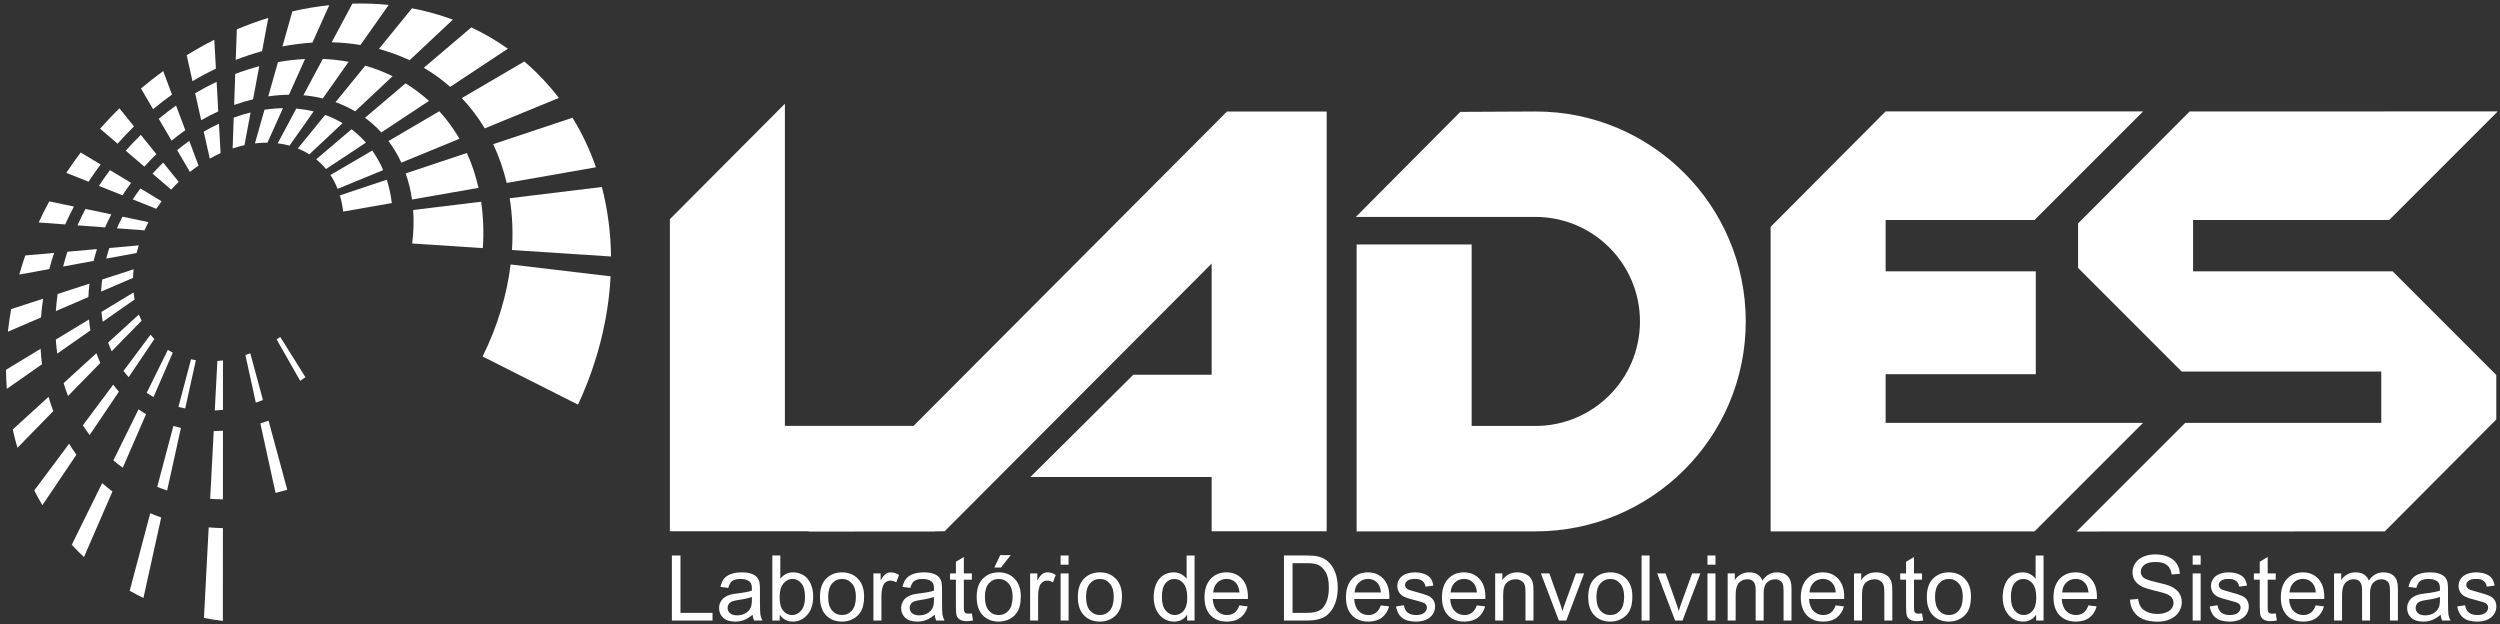 <?xml version="1.0" encoding="UTF-8" standalone="no"?>
<svg
   xmlns:dc="http://purl.org/dc/elements/1.1/"
   xmlns:cc="http://creativecommons.org/ns#"
   xmlns:rdf="http://www.w3.org/1999/02/22-rdf-syntax-ns#"
   xmlns:svg="http://www.w3.org/2000/svg"
   xmlns="http://www.w3.org/2000/svg"
   xmlns:sodipodi="http://sodipodi.sourceforge.net/DTD/sodipodi-0.dtd"
   xmlns:inkscape="http://www.inkscape.org/namespaces/inkscape"
   version="1.1"
   width="765"
   height="191"
   id="svg920"
   inkscape:version="0.91 r13725"
   viewBox="0 0 765 191"
   sodipodi:docname="Logo Lades3.svg">
  <rect x="0" y="0" width="765" height="191" fill="#333333" stroke="none"/>
  <defs
     id="defs1068" />
  <sodipodi:namedview
     pagecolor="#ffffff"
     bordercolor="#666666"
     borderopacity="1"
     objecttolerance="10"
     gridtolerance="10"
     guidetolerance="10"
     inkscape:pageopacity="0"
     inkscape:pageshadow="2"
     inkscape:window-width="1366"
     inkscape:window-height="709"
     id="namedview1066"
     showgrid="false"
     inkscape:zoom="0.46194732"
     inkscape:cx="703.4902"
     inkscape:cy="-161.55694"
     inkscape:window-x="0"
     inkscape:window-y="0"
     inkscape:window-maximized="1"
     inkscape:current-layer="svg920"
     showguides="true"
     inkscape:guide-bbox="true" />
  <g
     id="g4956"
     style="fill:#ffffff">
    <g
       transform="translate(-2.988,-124.647)"
       id="g4501"
       style="fill:#ffffff">
      <path
         d="m 243.165,254.962 45.947,0 0,32.26 -45.947,0 -35.193,0 0,-95.506 35.193,-35.325 0,98.57 z"
         style="fill:#ffffff;fill-rule:evenodd"
         id="path922"
         inkscape:connector-curvature="0" />
      <path
         d="m 250.353,287.255 128.097,-128.489 30.501,0 0,128.457 -35.193,0 0,-16.62 -55.461,0 31.477,-31.283 23.984,0 0,-34.02 -81.727,81.923 -41.677,0.032 z"
         style="fill:#ffffff;fill-rule:evenodd"
         id="path924"
         inkscape:connector-curvature="0" />
      <path
         d="m 449.847,158.881 23.097,-0.116 c 35.482,0 64.243,28.762 64.243,64.243 0,35.482 -28.762,64.243 -64.352,64.241 l -54.718,0 0,-87.802 35.193,0 0,55.542 19.472,0 c 17.717,0 32.036,-14.32 32.036,-31.985 0,-17.663 -14.32,-31.983 -32.036,-31.983 l -54.907,0 31.972,-32.145 z"
         style="fill:#ffffff;fill-rule:evenodd"
         id="path926"
         inkscape:connector-curvature="0" />
      <path
         d="m 579.992,158.733 78.794,0 -33.239,33.24 -45.555,0 0,15.705 45.947,0 0,31.48 -45.947,0 0,14.89 78.762,0 -33.207,33.207 -80.748,0 0,-93.197 35.193,-35.325 z"
         style="fill:#ffffff;fill-rule:evenodd"
         id="path928"
         inkscape:connector-curvature="0" />
      <path
         d="m 671.658,254.048 -33.239,33.24 94.31,-0.032 34.121,-34.251 0,-13.618 -31.704,-31.708 -61.075,0 0,-15.705 59.997,0 33.239,-33.24 -94.305,0.032 -34.124,34.251 0,13.618 31.713,31.708 61.066,0 0,15.705 -59.999,0 z"
         style="fill:#ffffff;fill-rule:evenodd"
         id="path930"
         inkscape:connector-curvature="0" />
    </g>
    <g
       transform="matrix(0.889,0,0,0.889,-394.839,-338.024)"
       id="g932"
       style="fill:#ffffff">
      <path
         inkscape:connector-curvature="0"
         id="path934"
         style="fill:#ffffff;fill-rule:evenodd"
         d="m 643.098,519.514 c 6.707,-14.429 10.452,-29.49 11.214,-44.169 l -34.417,-4.08 c -1.288,10.555 -4.513,21.311 -9.645,31.669 l 32.848,16.58 z" />
      <path
         inkscape:connector-curvature="0"
         id="path936"
         style="fill:#ffffff;fill-rule:evenodd"
         d="m 654.452,468.517 c -0.095,-8.209 -1.139,-16.245 -3.142,-23.925 l -31.73,3.869 c 0.918,5.763 1.178,11.745 0.784,17.828 l 34.088,2.228 z" />
      <path
         inkscape:connector-curvature="0"
         id="path938"
         style="fill:#ffffff;fill-rule:evenodd"
         d="m 649.261,437.812 c -2.068,-5.984 -4.755,-11.702 -8.06,-17.061 L 613.9,429.863 c 1.998,4.225 3.547,8.69 4.642,13.331 l 30.719,-5.383 z" />
      <path
         inkscape:connector-curvature="0"
         id="path940"
         style="fill:#ffffff;fill-rule:evenodd"
         d="m 636.506,413.934 c -3.264,-4.265 -6.967,-8.246 -11.125,-11.875 -0.258,-0.225 -0.522,-0.441 -0.782,-0.662 l -21.502,12.592 c 3.029,3.203 5.659,6.697 7.896,10.427 l 25.513,-10.482 z" />
      <path
         inkscape:connector-curvature="0"
         id="path942"
         style="fill:#ffffff;fill-rule:evenodd"
         d="m 514.342,592.929 c 2.15,0.419 4.32,0.761 6.508,1.026 l 0.014,-31.945 c -1.643,-0.028 -3.276,-0.114 -4.896,-0.25 l -1.626,31.169 z" />
      <path
         inkscape:connector-curvature="0"
         id="path944"
         style="fill:#ffffff;fill-rule:evenodd"
         d="m 488.783,583.575 c 1.553,0.877 3.128,1.707 4.729,2.479 l 6.111,-27.713 c -1.273,-0.441 -2.53,-0.923 -3.771,-1.444 l -7.069,26.679 z" />
      <path
         inkscape:connector-curvature="0"
         id="path946"
         style="fill:#ffffff;fill-rule:evenodd"
         d="m 468.845,567.738 c 1.338,1.457 2.734,2.872 4.191,4.242 l 9.808,-22.572 c -1.109,-0.839 -2.197,-1.717 -3.257,-2.642 -0.095,-0.083 -0.185,-0.169 -0.279,-0.252 l -10.463,21.223 z" />
      <path
         inkscape:connector-curvature="0"
         id="path948"
         style="fill:#ffffff;fill-rule:evenodd"
         d="m 455.94,549.032 c 0.871,1.728 1.802,3.424 2.79,5.088 l 11.713,-17.38 c -0.886,-1.224 -1.725,-2.48 -2.516,-3.764 l -11.987,16.056 z" />
      <path
         inkscape:connector-curvature="0"
         id="path950"
         style="fill:#ffffff;fill-rule:evenodd"
         d="m 448.526,528.051 c 0.47,2.127 1.012,4.229 1.625,6.303 l 12.317,-12.612 c -0.599,-1.613 -1.138,-3.254 -1.616,-4.921 l -12.325,11.23 z" />
      <path
         inkscape:connector-curvature="0"
         id="path952"
         style="fill:#ffffff;fill-rule:evenodd"
         d="m 446.207,507.504 c 0.024,2.206 0.114,4.4 0.276,6.577 l 12.106,-8.467 c -0.215,-1.76 -0.374,-3.538 -0.47,-5.332 l -11.912,7.221 z" />
      <path
         inkscape:connector-curvature="0"
         id="path954"
         style="fill:#ffffff;fill-rule:evenodd"
         d="m 447.979,486.62 c -0.467,2.599 -0.841,5.196 -1.124,7.785 l 11.399,-4.904 c 0.163,-2.143 0.405,-4.297 0.73,-6.458 l -11.004,3.577 z" />
      <path
         inkscape:connector-curvature="0"
         id="path956"
         style="fill:#ffffff;fill-rule:evenodd"
         d="m 452.848,468.161 c -0.764,2.187 -1.459,4.382 -2.092,6.581 l 10.349,-1.901 c 0.494,-1.856 1.049,-3.71 1.661,-5.561 l -9.918,0.881 z" />
      <path
         inkscape:connector-curvature="0"
         id="path958"
         style="fill:#ffffff;fill-rule:evenodd"
         d="m 461.087,449.552 c -1.296,2.396 -2.507,4.814 -3.634,7.251 l 9.123,0.679 c 0.928,-2.067 1.929,-4.12 3.007,-6.157 l -8.496,-1.773 z" />
      <path
         inkscape:connector-curvature="0"
         id="path960"
         style="fill:#ffffff;fill-rule:evenodd"
         d="m 471.91,432.712 c -1.736,2.304 -3.384,4.644 -4.945,7.014 l 7.649,3.059 c 1.308,-2.006 2.695,-3.986 4.157,-5.937 l -6.861,-4.136 z" />
      <path
         inkscape:connector-curvature="0"
         id="path962"
         style="fill:#ffffff;fill-rule:evenodd"
         d="m 485.232,417.501 c -2.276,2.243 -4.495,4.585 -6.649,7.027 l 6.021,5.161 c 1.832,-2.071 3.719,-4.058 5.656,-5.953 l -5.027,-6.235 z" />
      <path
         inkscape:connector-curvature="0"
         id="path964"
         style="fill:#ffffff;fill-rule:evenodd"
         d="m 500.31,404.69 c -2.596,1.891 -5.147,3.89 -7.642,6.004 l 4.166,7.104 c 2.125,-1.769 4.294,-3.441 6.502,-5.013 l -3.026,-8.095 z" />
      <path
         inkscape:connector-curvature="0"
         id="path966"
         style="fill:#ffffff;fill-rule:evenodd"
         d="m 517.904,393.911 c -3.213,1.623 -6.386,3.401 -9.505,5.332 l 1.993,8.929 c 2.65,-1.585 5.341,-3.032 8.061,-4.341 l -0.548,-9.92 z" />
      <path
         inkscape:connector-curvature="0"
         id="path968"
         style="fill:#ffffff;fill-rule:evenodd"
         d="m 536.486,386.383 c -3.638,1.128 -7.255,2.445 -10.836,3.951 l -0.369,10.519 c 3.003,-1.173 6.029,-2.18 9.062,-3.018 l 2.143,-11.452 z" />
      <path
         inkscape:connector-curvature="0"
         id="path970"
         style="fill:#ffffff;fill-rule:evenodd"
         d="m 557.468,382.015 c -4.226,0.451 -8.467,1.162 -12.697,2.131 l -3.418,12.058 c 3.455,-0.656 6.903,-1.092 10.322,-1.301 l 5.793,-12.887 z" />
      <path
         inkscape:connector-curvature="0"
         id="path972"
         style="fill:#ffffff;fill-rule:evenodd"
         d="m 577.93,381.921 c -4.12,-0.414 -8.296,-0.561 -12.503,-0.441 l -7.112,13.302 c 3.347,0.086 6.651,0.399 9.89,0.939 l 9.725,-13.799 z" />
      <path
         inkscape:connector-curvature="0"
         id="path974"
         style="fill:#ffffff;fill-rule:evenodd"
         d="m 600.009,386.993 c -4.553,-1.694 -9.252,-2.994 -14.057,-3.91 l -11.406,14.003 c 3.645,0.978 7.183,2.269 10.579,3.875 l 14.884,-13.969 z" />
      <path
         inkscape:connector-curvature="0"
         id="path976"
         style="fill:#ffffff;fill-rule:evenodd"
         d="m 618.944,396.995 c -4.002,-2.838 -8.209,-5.282 -12.584,-7.335 l -16.339,13.897 c 3.137,1.852 6.127,4 8.938,6.454 0.045,0.04 0.088,0.081 0.133,0.12 l 19.852,-13.135 z" />
      <path
         inkscape:connector-curvature="0"
         id="path978"
         style="fill:#ffffff;fill-rule:evenodd"
         d="m 610.323,465.633 c 0.383,-5.446 0.191,-10.804 -0.584,-15.972 l -23.386,2.852 c 0.275,3.749 0.165,7.614 -0.333,11.532 l 24.303,1.588 z" />
      <path
         inkscape:connector-curvature="0"
         id="path980"
         style="fill:#ffffff;fill-rule:evenodd"
         d="m 608.846,444.893 c -0.941,-4.172 -2.277,-8.193 -4.018,-12.002 l -21.051,7.027 c 1.01,2.87 1.739,5.877 2.187,8.985 l 22.883,-4.009 z" />
      <path
         inkscape:connector-curvature="0"
         id="path982"
         style="fill:#ffffff;fill-rule:evenodd"
         d="m 602.292,427.99 c -1.96,-3.379 -4.272,-6.55 -6.938,-9.467 l -17.499,10.248 c 1.739,2.312 3.213,4.804 4.425,7.441 l 20.013,-8.222 z" />
      <path
         inkscape:connector-curvature="0"
         id="path984"
         style="fill:#ffffff;fill-rule:evenodd"
         d="m 538.982,549.889 c 1.344,-0.331 2.687,-0.699 4.028,-1.102 L 536.57,525.011 c -0.938,0.339 -1.878,0.654 -2.819,0.946 l 5.231,23.932 z" />
      <path
         inkscape:connector-curvature="0"
         id="path986"
         style="fill:#ffffff;fill-rule:evenodd"
         d="m 516.481,551.934 c 1.452,0.103 2.917,0.153 4.388,0.161 l 0.011,-23.622 c -1.066,0.084 -2.128,0.136 -3.183,0.156 l -1.216,23.305 z" />
      <path
         inkscape:connector-curvature="0"
         id="path988"
         style="fill:#ffffff;fill-rule:evenodd"
         d="m 498.259,547.809 c 1.123,0.451 2.259,0.868 3.41,1.247 l 4.747,-21.53 c -0.878,-0.197 -1.747,-0.421 -2.606,-0.671 l -5.552,20.954 z" />
      <path
         inkscape:connector-curvature="0"
         id="path990"
         style="fill:#ffffff;fill-rule:evenodd"
         d="m 483.168,538.684 c 1.05,0.896 2.126,1.748 3.227,2.553 l 8.014,-18.442 c -0.879,-0.522 -1.741,-1.08 -2.583,-1.673 l -8.658,17.562 z" />
      <path
         inkscape:connector-curvature="0"
         id="path992"
         style="fill:#ffffff;fill-rule:evenodd"
         d="m 472.67,526.622 c 0.733,1.147 1.51,2.266 2.328,3.358 l 10.063,-14.932 c -0.686,-0.778 -1.334,-1.583 -1.952,-2.409 l -10.439,13.983 z" />
      <path
         inkscape:connector-curvature="0"
         id="path994"
         style="fill:#ffffff;fill-rule:evenodd"
         d="m 466.034,512.098 c 0.454,1.501 0.96,2.98 1.524,4.431 l 11.117,-11.384 c -0.496,-1.087 -0.947,-2.198 -1.354,-3.331 l -11.287,10.285 z" />
      <path
         inkscape:connector-curvature="0"
         id="path996"
         style="fill:#ffffff;fill-rule:evenodd"
         d="m 463.356,497.107 c 0.106,1.627 0.266,3.24 0.481,4.836 l 11.424,-7.99 c -0.213,-1.236 -0.381,-2.49 -0.504,-3.757 l -11.401,6.912 z" />
      <path
         inkscape:connector-curvature="0"
         id="path998"
         style="fill:#ffffff;fill-rule:evenodd"
         d="m 463.973,481.421 c -0.276,1.969 -0.481,3.931 -0.609,5.882 l 11.193,-4.816 c 0.065,-1.532 0.19,-3.076 0.377,-4.629 l -10.961,3.563 z" />
      <path
         inkscape:connector-curvature="0"
         id="path1000"
         style="fill:#ffffff;fill-rule:evenodd"
         d="m 467.338,466.874 c -0.548,1.695 -1.041,3.394 -1.48,5.093 l 10.514,-1.932 c 0.335,-1.355 0.714,-2.71 1.138,-4.065 l -10.172,0.903 z" />
      <path
         inkscape:connector-curvature="0"
         id="path1002"
         style="fill:#ffffff;fill-rule:evenodd"
         d="m 473.543,452.152 c -0.979,1.867 -1.89,3.75 -2.731,5.645 l 9.501,0.707 c 0.661,-1.506 1.375,-3.004 2.148,-4.491 l -8.918,-1.861 z" />
      <path
         inkscape:connector-curvature="0"
         id="path1004"
         style="fill:#ffffff;fill-rule:evenodd"
         d="m 481.981,438.784 c -1.334,1.785 -2.6,3.596 -3.792,5.431 l 8.101,3.239 c 0.938,-1.444 1.93,-2.871 2.979,-4.277 l -7.288,-4.394 z" />
      <path
         inkscape:connector-curvature="0"
         id="path1006"
         style="fill:#ffffff;fill-rule:evenodd"
         d="m 492.612,426.654 c -1.778,1.734 -3.509,3.554 -5.19,5.451 l 6.405,5.49 c 1.339,-1.502 2.716,-2.942 4.129,-4.313 l -5.344,-6.628 z" />
      <path
         inkscape:connector-curvature="0"
         id="path1008"
         style="fill:#ffffff;fill-rule:evenodd"
         d="m 504.746,416.558 c -2.026,1.428 -4.018,2.946 -5.968,4.556 l 4.407,7.515 c 1.551,-1.262 3.132,-2.453 4.739,-3.57 l -3.179,-8.502 z" />
      <path
         inkscape:connector-curvature="0"
         id="path1010"
         style="fill:#ffffff;fill-rule:evenodd"
         d="m 518.703,408.398 c -2.492,1.177 -4.958,2.486 -7.388,3.917 l 2.072,9.284 c 1.937,-1.112 3.899,-2.122 5.878,-3.028 l -0.562,-10.174 z" />
      <path
         inkscape:connector-curvature="0"
         id="path1012"
         style="fill:#ffffff;fill-rule:evenodd"
         d="m 533.372,403.022 c -2.763,0.731 -5.52,1.617 -8.26,2.655 l -0.374,10.672 c 2.162,-0.77 4.333,-1.417 6.502,-1.936 l 2.132,-11.391 z" />
      <path
         inkscape:connector-curvature="0"
         id="path1014"
         style="fill:#ffffff;fill-rule:evenodd"
         d="m 549.138,400.545 c -3.083,0.148 -6.194,0.496 -9.314,1.048 l -3.348,11.809 c 2.4,-0.35 4.784,-0.538 7.137,-0.567 l 5.524,-12.29 z" />
      <path
         inkscape:connector-curvature="0"
         id="path1016"
         style="fill:#ffffff;fill-rule:evenodd"
         d="m 564.133,401.497 c -2.908,-0.531 -5.877,-0.855 -8.886,-0.978 l -6.682,12.497 c 2.276,0.199 4.51,0.56 6.686,1.083 l 8.882,-12.602 z" />
      <path
         inkscape:connector-curvature="0"
         id="path1018"
         style="fill:#ffffff;fill-rule:evenodd"
         d="m 579.27,406.457 c -3.018,-1.486 -6.164,-2.69 -9.409,-3.619 L 559.629,415.4 c 2.346,0.839 4.606,1.887 6.759,3.148 l 12.882,-12.09 z" />
      <path
         inkscape:connector-curvature="0"
         id="path1020"
         style="fill:#ffffff;fill-rule:evenodd"
         d="m 591.783,414.966 c -0.261,-0.237 -0.52,-0.476 -0.787,-0.709 -2.298,-2.006 -4.732,-3.783 -7.274,-5.344 l -13.949,11.864 c 0.873,0.642 1.727,1.319 2.554,2.041 1.086,0.948 2.105,1.949 3.065,2.994 l 16.391,-10.845 z" />
      <path
         inkscape:connector-curvature="0"
         id="path1022"
         style="fill:#ffffff;fill-rule:evenodd"
         d="m 578.999,450.123 c -0.332,-2.775 -0.909,-5.464 -1.737,-8.03 l -16.132,5.385 c 0.539,1.788 0.912,3.655 1.122,5.58 l 16.747,-2.934 z" />
      <path
         inkscape:connector-curvature="0"
         id="path1024"
         style="fill:#ffffff;fill-rule:evenodd"
         d="m 576.026,438.781 c -1.019,-2.384 -2.274,-4.639 -3.768,-6.733 l -14.386,8.424 c 0.984,1.485 1.807,3.075 2.473,4.751 l 15.681,-6.442 z" />
      <path
         inkscape:connector-curvature="0"
         id="path1026"
         style="fill:#ffffff;fill-rule:evenodd"
         d="m 547.452,511.298 c 0.61,-0.405 1.216,-0.821 1.819,-1.249 l -8.672,-13.846 c -0.412,0.293 -0.826,0.578 -1.242,0.856 l 8.095,14.239 z" />
      <path
         inkscape:connector-curvature="0"
         id="path1028"
         style="fill:#ffffff;fill-rule:evenodd"
         d="m 532.19,518.814 c 0.822,-0.274 1.643,-0.568 2.463,-0.881 l -4.363,-16.108 c -0.559,0.219 -1.118,0.426 -1.679,0.619 l 3.578,16.37 z" />
      <path
         inkscape:connector-curvature="0"
         id="path1030"
         style="fill:#ffffff;fill-rule:evenodd"
         d="m 518.067,521.524 c 0.934,-0.044 1.872,-0.114 2.816,-0.215 l 0.008,-17.018 c -0.648,0.086 -1.292,0.152 -1.935,0.201 l -0.888,17.031 z" />
      <path
         inkscape:connector-curvature="0"
         id="path1032"
         style="fill:#ffffff;fill-rule:evenodd"
         d="m 505.548,520.302 c 0.773,0.2 1.555,0.377 2.346,0.529 l 3.664,-16.616 c -0.56,-0.09 -1.114,-0.196 -1.663,-0.318 l -4.347,16.405 z" />
      <path
         inkscape:connector-curvature="0"
         id="path1034"
         style="fill:#ffffff;fill-rule:evenodd"
         d="m 494.632,515.43 c 0.765,0.515 1.548,0.998 2.348,1.447 l 6.624,-15.245 c -0.577,-0.298 -1.143,-0.619 -1.696,-0.964 l -7.277,14.761 z" />
      <path
         inkscape:connector-curvature="0"
         id="path1036"
         style="fill:#ffffff;fill-rule:evenodd"
         d="m 486.64,507.911 c 0.564,0.737 1.162,1.45 1.788,2.142 l 8.849,-13.13 c -0.463,-0.479 -0.906,-0.974 -1.324,-1.486 l -9.313,12.475 z" />
      <path
         inkscape:connector-curvature="0"
         id="path1038"
         style="fill:#ffffff;fill-rule:evenodd"
         d="m 481.356,498.137 c 0.367,1.024 0.777,2.027 1.227,3.007 l 10.284,-10.531 c -0.339,-0.69 -0.649,-1.396 -0.929,-2.118 l -10.582,9.642 z" />
      <path
         inkscape:connector-curvature="0"
         id="path1040"
         style="fill:#ffffff;fill-rule:evenodd"
         d="m 479.072,487.579 c 0.104,1.149 0.249,2.284 0.436,3.403 l 10.965,-7.669 c -0.15,-0.798 -0.269,-1.608 -0.359,-2.428 l -11.042,6.694 z" />
      <path
         inkscape:connector-curvature="0"
         id="path1042"
         style="fill:#ffffff;fill-rule:evenodd"
         d="m 479.315,476.434 c -0.179,1.399 -0.303,2.789 -0.373,4.167 l 10.988,-4.727 c 0.033,-0.978 0.103,-1.966 0.213,-2.96 l -10.828,3.52 z" />
      <path
         inkscape:connector-curvature="0"
         id="path1044"
         style="fill:#ffffff;fill-rule:evenodd"
         d="m 481.76,465.593 c -0.392,1.216 -0.745,2.432 -1.057,3.647 l 10.447,-1.919 c 0.218,-0.875 0.466,-1.751 0.742,-2.627 l -10.132,0.9 z" />
      <path
         inkscape:connector-curvature="0"
         id="path1046"
         style="fill:#ffffff;fill-rule:evenodd"
         d="m 486.314,454.817 c -0.697,1.321 -1.343,2.652 -1.943,3.989 l 9.49,0.706 c 0.424,-0.949 0.881,-1.895 1.372,-2.833 l -8.919,-1.861 z" />
      <path
         inkscape:connector-curvature="0"
         id="path1048"
         style="fill:#ffffff;fill-rule:evenodd"
         d="m 492.469,445.107 c -0.927,1.238 -1.808,2.493 -2.641,3.762 l 8.099,3.239 c 0.58,-0.879 1.19,-1.748 1.831,-2.607 l -7.289,-4.395 z" />
      <path
         inkscape:connector-curvature="0"
         id="path1050"
         style="fill:#ffffff;fill-rule:evenodd"
         d="m 500.301,436.19 c -1.25,1.217 -2.469,2.492 -3.656,3.82 l 6.405,5.49 c 0.843,-0.933 1.709,-1.827 2.595,-2.683 l -5.344,-6.628 z" />
      <path
         inkscape:connector-curvature="0"
         id="path1052"
         style="fill:#ffffff;fill-rule:evenodd"
         d="m 509.296,428.726 c -1.419,0.996 -2.818,2.054 -4.19,3.176 l 4.408,7.516 c 0.971,-0.774 1.958,-1.507 2.959,-2.195 l -3.177,-8.496 z" />
      <path
         inkscape:connector-curvature="0"
         id="path1054"
         style="fill:#ffffff;fill-rule:evenodd"
         d="m 519.499,422.811 c -1.76,0.82 -3.507,1.732 -5.232,2.734 l 2.07,9.276 c 1.229,-0.688 2.471,-1.316 3.721,-1.878 l -0.559,-10.132 z" />
      <path
         inkscape:connector-curvature="0"
         id="path1056"
         style="fill:#ffffff;fill-rule:evenodd"
         d="m 530.392,418.946 c -1.935,0.476 -3.874,1.065 -5.806,1.764 l -0.372,10.612 c 1.358,-0.452 2.717,-0.827 4.072,-1.126 l 2.106,-11.25 z" />
      <path
         inkscape:connector-curvature="0"
         id="path1058"
         style="fill:#ffffff;fill-rule:evenodd"
         d="m 541.536,417.457 c -2.096,0.037 -4.221,0.217 -6.362,0.539 l -3.284,11.584 c 1.451,-0.174 2.89,-0.258 4.307,-0.248 l 5.338,-11.875 z" />
      <path
         inkscape:connector-curvature="0"
         id="path1060"
         style="fill:#ffffff;fill-rule:evenodd"
         d="m 552.094,418.58 c -1.946,-0.471 -3.946,-0.791 -5.986,-0.968 l -6.385,11.942 c 1.389,0.17 2.75,0.436 4.072,0.8 l 8.298,-11.774 z" />
      <path
         inkscape:connector-curvature="0"
         id="path1062"
         style="fill:#ffffff;fill-rule:evenodd"
         d="m 562.045,422.623 c -1.901,-1.139 -3.902,-2.085 -5.984,-2.844 l -9.403,11.544 c 1.375,0.557 2.696,1.234 3.953,2.03 l 11.434,-10.731 z" />
      <path
         inkscape:connector-curvature="0"
         id="path1064"
         style="fill:#ffffff;fill-rule:evenodd"
         d="m 570.093,429.318 c -0.975,-1.107 -2.027,-2.158 -3.158,-3.145 -0.584,-0.509 -1.181,-0.995 -1.791,-1.459 l -12.163,10.345 c 0.203,0.166 0.405,0.335 0.603,0.509 1.008,0.88 1.929,1.831 2.764,2.844 l 13.745,-9.095 z" />
    </g>
    <g
       id="text4510"
       style="font-style:normal;font-weight:normal;font-size:27.804px;line-height:125%;font-family:sans-serif;letter-spacing:0px;word-spacing:0px;fill:#ffffff;fill-opacity:1;stroke:none;stroke-width:1px;stroke-linecap:butt;stroke-linejoin:miter;stroke-opacity:1">
      <path
         id="path4880"
         style="font-style:normal;font-variant:normal;font-weight:normal;font-stretch:normal;font-family:Arial;-inkscape-font-specification:Arial;fill:#ffffff;fill-opacity:1"
         d="m 205.592,189.885 0,-19.903 2.634,0 0,17.554 9.802,0 0,2.349 -12.436,0 z" />
      <path
         id="path4882"
         style="font-style:normal;font-variant:normal;font-weight:normal;font-stretch:normal;font-family:Arial;-inkscape-font-specification:Arial;fill:#ffffff;fill-opacity:1"
         d="m 230.274,188.107 q -1.358,1.154 -2.62,1.629 -1.249,0.475 -2.688,0.475 -2.376,0 -3.652,-1.154 -1.276,-1.168 -1.276,-2.973 0,-1.059 0.475,-1.928 0.489,-0.882 1.263,-1.412 0.787,-0.529 1.765,-0.801 0.72,-0.19 2.172,-0.367 2.96,-0.353 4.358,-0.842 0.014,-0.502 0.014,-0.638 0,-1.493 -0.692,-2.104 -0.937,-0.828 -2.783,-0.828 -1.724,0 -2.552,0.611 -0.815,0.597 -1.208,2.131 l -2.389,-0.326 q 0.326,-1.534 1.073,-2.471 0.747,-0.95 2.159,-1.453 1.412,-0.516 3.272,-0.516 1.846,0 3,0.434 1.154,0.434 1.697,1.1 0.543,0.652 0.76,1.656 0.122,0.625 0.122,2.254 l 0,3.258 q 0,3.408 0.149,4.317 0.163,0.896 0.625,1.724 l -2.552,0 q -0.38,-0.76 -0.489,-1.778 z m -0.204,-5.458 q -1.33,0.543 -3.991,0.923 -1.507,0.217 -2.131,0.489 -0.625,0.272 -0.964,0.801 -0.339,0.516 -0.339,1.154 0,0.977 0.733,1.629 0.747,0.652 2.172,0.652 1.412,0 2.512,-0.611 1.1,-0.625 1.616,-1.697 0.394,-0.828 0.394,-2.444 l 0,-0.896 z" />
      <path
         id="path4884"
         style="font-style:normal;font-variant:normal;font-weight:normal;font-stretch:normal;font-family:Arial;-inkscape-font-specification:Arial;fill:#ffffff;fill-opacity:1"
         d="m 238.596,189.885 -2.267,0 0,-19.903 2.444,0 0,7.1 q 1.548,-1.941 3.951,-1.941 1.33,0 2.512,0.543 1.195,0.529 1.955,1.507 0.774,0.964 1.208,2.335 0.434,1.371 0.434,2.932 0,3.706 -1.833,5.729 -1.833,2.023 -4.399,2.023 -2.552,0 -4.005,-2.131 l 0,1.806 z m -0.027,-7.318 q 0,2.593 0.706,3.747 1.154,1.887 3.123,1.887 1.602,0 2.77,-1.385 1.168,-1.398 1.168,-4.154 0,-2.824 -1.127,-4.168 -1.113,-1.344 -2.702,-1.344 -1.602,0 -2.77,1.398 -1.168,1.385 -1.168,4.019 z" />
      <path
         id="path4886"
         style="font-style:normal;font-variant:normal;font-weight:normal;font-stretch:normal;font-family:Arial;-inkscape-font-specification:Arial;fill:#ffffff;fill-opacity:1"
         d="m 250.909,182.676 q 0,-4.005 2.226,-5.933 1.86,-1.602 4.534,-1.602 2.973,0 4.86,1.955 1.887,1.941 1.887,5.376 0,2.783 -0.842,4.385 -0.828,1.588 -2.43,2.471 -1.588,0.882 -3.475,0.882 -3.027,0 -4.901,-1.941 -1.86,-1.941 -1.86,-5.593 z m 2.512,0 q 0,2.77 1.208,4.154 1.208,1.371 3.041,1.371 1.819,0 3.027,-1.385 1.208,-1.385 1.208,-4.222 0,-2.675 -1.222,-4.046 -1.208,-1.385 -3.014,-1.385 -1.833,0 -3.041,1.371 -1.208,1.371 -1.208,4.141 z" />
      <path
         id="path4888"
         style="font-style:normal;font-variant:normal;font-weight:normal;font-stretch:normal;font-family:Arial;-inkscape-font-specification:Arial;fill:#ffffff;fill-opacity:1"
         d="m 267.269,189.885 0,-14.418 2.199,0 0,2.186 q 0.842,-1.534 1.548,-2.023 0.72,-0.489 1.575,-0.489 1.235,0 2.512,0.787 l -0.842,2.267 q -0.896,-0.529 -1.792,-0.529 -0.801,0 -1.439,0.489 -0.638,0.475 -0.91,1.33 -0.407,1.303 -0.407,2.851 l 0,7.548 -2.444,0 z" />
      <path
         id="path4890"
         style="font-style:normal;font-variant:normal;font-weight:normal;font-stretch:normal;font-family:Arial;-inkscape-font-specification:Arial;fill:#ffffff;fill-opacity:1"
         d="m 285.99,188.107 q -1.358,1.154 -2.62,1.629 -1.249,0.475 -2.688,0.475 -2.376,0 -3.652,-1.154 -1.276,-1.168 -1.276,-2.973 0,-1.059 0.475,-1.928 0.489,-0.882 1.263,-1.412 0.787,-0.529 1.765,-0.801 0.72,-0.19 2.172,-0.367 2.96,-0.353 4.358,-0.842 0.014,-0.502 0.014,-0.638 0,-1.493 -0.692,-2.104 -0.937,-0.828 -2.783,-0.828 -1.724,0 -2.552,0.611 -0.815,0.597 -1.208,2.131 l -2.389,-0.326 q 0.326,-1.534 1.073,-2.471 0.747,-0.95 2.159,-1.453 1.412,-0.516 3.272,-0.516 1.846,0 3,0.434 1.154,0.434 1.697,1.1 0.543,0.652 0.76,1.656 0.122,0.625 0.122,2.254 l 0,3.258 q 0,3.408 0.149,4.317 0.163,0.896 0.625,1.724 l -2.552,0 q -0.38,-0.76 -0.489,-1.778 z m -0.204,-5.458 q -1.33,0.543 -3.991,0.923 -1.507,0.217 -2.131,0.489 -0.625,0.272 -0.964,0.801 -0.339,0.516 -0.339,1.154 0,0.977 0.733,1.629 0.747,0.652 2.172,0.652 1.412,0 2.512,-0.611 1.1,-0.625 1.616,-1.697 0.394,-0.828 0.394,-2.444 l 0,-0.896 z" />
      <path
         id="path4892"
         style="font-style:normal;font-variant:normal;font-weight:normal;font-stretch:normal;font-family:Arial;-inkscape-font-specification:Arial;fill:#ffffff;fill-opacity:1"
         d="m 297.394,187.7 0.353,2.159 q -1.032,0.217 -1.846,0.217 -1.33,0 -2.064,-0.421 -0.733,-0.421 -1.032,-1.1 -0.299,-0.692 -0.299,-2.892 l 0,-8.295 -1.792,0 0,-1.901 1.792,0 0,-3.571 2.43,-1.466 0,5.037 2.457,0 0,1.901 -2.457,0 0,8.431 q 0,1.045 0.122,1.344 0.136,0.299 0.421,0.475 0.299,0.176 0.842,0.176 0.407,0 1.073,-0.095 z" />
      <path
         id="path4894"
         style="font-style:normal;font-variant:normal;font-weight:normal;font-stretch:normal;font-family:Arial;-inkscape-font-specification:Arial;fill:#ffffff;fill-opacity:1"
         d="m 298.86,182.676 q 0,-4.005 2.226,-5.933 1.86,-1.602 4.534,-1.602 2.973,0 4.86,1.955 1.887,1.941 1.887,5.376 0,2.783 -0.842,4.385 -0.828,1.588 -2.43,2.471 -1.588,0.882 -3.475,0.882 -3.027,0 -4.901,-1.941 -1.86,-1.941 -1.86,-5.593 z m 2.512,0 q 0,2.77 1.208,4.154 1.208,1.371 3.041,1.371 1.819,0 3.027,-1.385 1.208,-1.385 1.208,-4.222 0,-2.675 -1.222,-4.046 -1.208,-1.385 -3.014,-1.385 -1.833,0 -3.041,1.371 -1.208,1.371 -1.208,4.141 z m 2.892,-9.001 1.806,-3.801 3.204,0 -2.987,3.801 -2.023,0 z" />
      <path
         id="path4896"
         style="font-style:normal;font-variant:normal;font-weight:normal;font-stretch:normal;font-family:Arial;-inkscape-font-specification:Arial;fill:#ffffff;fill-opacity:1"
         d="m 315.22,189.885 0,-14.418 2.199,0 0,2.186 q 0.842,-1.534 1.548,-2.023 0.72,-0.489 1.575,-0.489 1.235,0 2.512,0.787 l -0.842,2.267 q -0.896,-0.529 -1.792,-0.529 -0.801,0 -1.439,0.489 -0.638,0.475 -0.91,1.33 -0.407,1.303 -0.407,2.851 l 0,7.548 -2.444,0 z" />
      <path
         id="path4898"
         style="font-style:normal;font-variant:normal;font-weight:normal;font-stretch:normal;font-family:Arial;-inkscape-font-specification:Arial;fill:#ffffff;fill-opacity:1"
         d="m 324.546,172.793 0,-2.81 2.444,0 0,2.81 -2.444,0 z m 0,17.092 0,-14.418 2.444,0 0,14.418 -2.444,0 z" />
      <path
         id="path4900"
         style="font-style:normal;font-variant:normal;font-weight:normal;font-stretch:normal;font-family:Arial;-inkscape-font-specification:Arial;fill:#ffffff;fill-opacity:1"
         d="m 329.814,182.676 q 0,-4.005 2.226,-5.933 1.86,-1.602 4.534,-1.602 2.973,0 4.86,1.955 1.887,1.941 1.887,5.376 0,2.783 -0.842,4.385 -0.828,1.588 -2.43,2.471 -1.588,0.882 -3.475,0.882 -3.027,0 -4.901,-1.941 -1.86,-1.941 -1.86,-5.593 z m 2.512,0 q 0,2.77 1.208,4.154 1.208,1.371 3.041,1.371 1.819,0 3.027,-1.385 1.208,-1.385 1.208,-4.222 0,-2.675 -1.222,-4.046 -1.208,-1.385 -3.014,-1.385 -1.833,0 -3.041,1.371 -1.208,1.371 -1.208,4.141 z" />
      <path
         id="path4902"
         style="font-style:normal;font-variant:normal;font-weight:normal;font-stretch:normal;font-family:Arial;-inkscape-font-specification:Arial;fill:#ffffff;fill-opacity:1"
         d="m 363.266,189.885 0,-1.819 q -1.371,2.145 -4.032,2.145 -1.724,0 -3.177,-0.95 -1.439,-0.95 -2.24,-2.647 -0.787,-1.711 -0.787,-3.924 0,-2.159 0.72,-3.91 0.72,-1.765 2.159,-2.702 1.439,-0.937 3.218,-0.937 1.303,0 2.322,0.557 1.018,0.543 1.656,1.425 l 0,-7.141 2.43,0 0,19.903 -2.267,0 z m -7.725,-7.195 q 0,2.77 1.168,4.141 1.168,1.371 2.756,1.371 1.602,0 2.715,-1.303 1.127,-1.317 1.127,-4.005 0,-2.96 -1.14,-4.344 -1.14,-1.385 -2.81,-1.385 -1.629,0 -2.729,1.33 -1.086,1.33 -1.086,4.195 z" />
      <path
         id="path4904"
         style="font-style:normal;font-variant:normal;font-weight:normal;font-stretch:normal;font-family:Arial;-inkscape-font-specification:Arial;fill:#ffffff;fill-opacity:1"
         d="m 379.258,185.242 2.525,0.312 q -0.597,2.213 -2.213,3.435 -1.616,1.222 -4.127,1.222 -3.163,0 -5.023,-1.941 -1.846,-1.955 -1.846,-5.471 0,-3.638 1.874,-5.648 1.874,-2.009 4.86,-2.009 2.892,0 4.724,1.969 1.833,1.969 1.833,5.539 0,0.217 -0.014,0.652 l -10.752,0 q 0.136,2.376 1.344,3.638 1.208,1.263 3.014,1.263 1.344,0 2.294,-0.706 0.95,-0.706 1.507,-2.254 z m -8.023,-3.951 8.051,0 q -0.163,-1.819 -0.923,-2.729 -1.168,-1.412 -3.027,-1.412 -1.683,0 -2.837,1.127 -1.14,1.127 -1.263,3.014 z" />
      <path
         id="path4906"
         style="font-style:normal;font-variant:normal;font-weight:normal;font-stretch:normal;font-family:Arial;-inkscape-font-specification:Arial;fill:#ffffff;fill-opacity:1"
         d="m 392.889,189.885 0,-19.903 6.856,0 q 2.322,0 3.543,0.285 1.711,0.394 2.919,1.425 1.575,1.33 2.349,3.408 0.787,2.064 0.787,4.724 0,2.267 -0.529,4.019 -0.529,1.751 -1.358,2.905 -0.828,1.14 -1.819,1.806 -0.977,0.652 -2.376,0.991 -1.385,0.339 -3.19,0.339 l -7.182,0 z m 2.634,-2.349 4.249,0 q 1.969,0 3.082,-0.367 1.127,-0.367 1.792,-1.032 0.937,-0.937 1.453,-2.512 0.529,-1.588 0.529,-3.842 0,-3.123 -1.032,-4.792 -1.018,-1.683 -2.484,-2.254 -1.059,-0.407 -3.408,-0.407 l -4.181,0 0,15.205 z" />
      <path
         id="path4908"
         style="font-style:normal;font-variant:normal;font-weight:normal;font-stretch:normal;font-family:Arial;-inkscape-font-specification:Arial;fill:#ffffff;fill-opacity:1"
         d="m 422.539,185.242 2.525,0.312 q -0.597,2.213 -2.213,3.435 -1.616,1.222 -4.127,1.222 -3.163,0 -5.023,-1.941 -1.846,-1.955 -1.846,-5.471 0,-3.638 1.874,-5.648 1.873,-2.009 4.86,-2.009 2.892,0 4.724,1.969 1.833,1.969 1.833,5.539 0,0.217 -0.014,0.652 l -10.752,0 q 0.136,2.376 1.344,3.638 1.208,1.263 3.014,1.263 1.344,0 2.294,-0.706 0.95,-0.706 1.507,-2.254 z m -8.024,-3.951 8.051,0 q -0.163,-1.819 -0.923,-2.729 -1.168,-1.412 -3.027,-1.412 -1.683,0 -2.837,1.127 -1.14,1.127 -1.263,3.014 z" />
      <path
         id="path4910"
         style="font-style:normal;font-variant:normal;font-weight:normal;font-stretch:normal;font-family:Arial;-inkscape-font-specification:Arial;fill:#ffffff;fill-opacity:1"
         d="m 427.168,185.582 2.417,-0.38 q 0.204,1.453 1.127,2.226 0.937,0.774 2.607,0.774 1.683,0 2.498,-0.679 0.815,-0.692 0.815,-1.616 0,-0.828 -0.72,-1.303 -0.502,-0.326 -2.498,-0.828 -2.688,-0.679 -3.733,-1.168 -1.032,-0.502 -1.575,-1.371 -0.529,-0.882 -0.529,-1.941 0,-0.964 0.434,-1.778 0.448,-0.828 1.208,-1.371 0.57,-0.421 1.548,-0.706 0.991,-0.299 2.118,-0.299 1.697,0 2.973,0.489 1.29,0.489 1.901,1.33 0.611,0.828 0.842,2.226 l -2.389,0.326 q -0.163,-1.113 -0.95,-1.738 -0.774,-0.625 -2.199,-0.625 -1.683,0 -2.403,0.557 -0.72,0.557 -0.72,1.303 0,0.475 0.299,0.855 0.299,0.394 0.937,0.652 0.367,0.136 2.159,0.625 2.593,0.692 3.611,1.14 1.032,0.434 1.616,1.276 0.584,0.842 0.584,2.091 0,1.222 -0.72,2.308 -0.706,1.073 -2.05,1.67 -1.344,0.584 -3.041,0.584 -2.81,0 -4.29,-1.168 -1.466,-1.168 -1.873,-3.462 z" />
      <path
         id="path4912"
         style="font-style:normal;font-variant:normal;font-weight:normal;font-stretch:normal;font-family:Arial;-inkscape-font-specification:Arial;fill:#ffffff;fill-opacity:1"
         d="m 451.918,185.242 2.525,0.312 q -0.597,2.213 -2.213,3.435 -1.616,1.222 -4.127,1.222 -3.163,0 -5.023,-1.941 -1.846,-1.955 -1.846,-5.471 0,-3.638 1.874,-5.648 1.874,-2.009 4.86,-2.009 2.892,0 4.724,1.969 1.833,1.969 1.833,5.539 0,0.217 -0.014,0.652 l -10.752,0 q 0.136,2.376 1.344,3.638 1.208,1.263 3.014,1.263 1.344,0 2.294,-0.706 0.95,-0.706 1.507,-2.254 z m -8.024,-3.951 8.051,0 q -0.163,-1.819 -0.923,-2.729 -1.168,-1.412 -3.027,-1.412 -1.683,0 -2.837,1.127 -1.14,1.127 -1.263,3.014 z" />
      <path
         id="path4914"
         style="font-style:normal;font-variant:normal;font-weight:normal;font-stretch:normal;font-family:Arial;-inkscape-font-specification:Arial;fill:#ffffff;fill-opacity:1"
         d="m 457.525,189.885 0,-14.418 2.199,0 0,2.05 q 1.588,-2.376 4.589,-2.376 1.303,0 2.389,0.475 1.1,0.462 1.643,1.222 0.543,0.76 0.76,1.806 0.136,0.679 0.136,2.376 l 0,8.865 -2.444,0 0,-8.77 q 0,-1.493 -0.285,-2.226 -0.285,-0.747 -1.018,-1.181 -0.72,-0.448 -1.697,-0.448 -1.561,0 -2.702,0.991 -1.127,0.991 -1.127,3.761 l 0,7.874 -2.444,0 z" />
      <path
         id="path4916"
         style="font-style:normal;font-variant:normal;font-weight:normal;font-stretch:normal;font-family:Arial;-inkscape-font-specification:Arial;fill:#ffffff;fill-opacity:1"
         d="m 477.006,189.885 -5.485,-14.418 2.579,0 3.095,8.634 q 0.502,1.398 0.923,2.905 0.326,-1.14 0.91,-2.742 l 3.204,-8.797 2.512,0 -5.458,14.418 -2.281,0 z" />
      <path
         id="path4918"
         style="font-style:normal;font-variant:normal;font-weight:normal;font-stretch:normal;font-family:Arial;-inkscape-font-specification:Arial;fill:#ffffff;fill-opacity:1"
         d="m 485.994,182.676 q 0,-4.005 2.226,-5.933 1.86,-1.602 4.534,-1.602 2.973,0 4.86,1.955 1.887,1.941 1.887,5.376 0,2.783 -0.842,4.385 -0.828,1.588 -2.43,2.471 -1.588,0.882 -3.475,0.882 -3.027,0 -4.901,-1.941 -1.86,-1.941 -1.86,-5.593 z m 2.512,0 q 0,2.77 1.208,4.154 1.208,1.371 3.041,1.371 1.819,0 3.027,-1.385 1.208,-1.385 1.208,-4.222 0,-2.675 -1.222,-4.046 -1.208,-1.385 -3.014,-1.385 -1.833,0 -3.041,1.371 -1.208,1.371 -1.208,4.141 z" />
      <path
         id="path4920"
         style="font-style:normal;font-variant:normal;font-weight:normal;font-stretch:normal;font-family:Arial;-inkscape-font-specification:Arial;fill:#ffffff;fill-opacity:1"
         d="m 502.326,189.885 0,-19.903 2.444,0 0,19.903 -2.444,0 z" />
      <path
         id="path4922"
         style="font-style:normal;font-variant:normal;font-weight:normal;font-stretch:normal;font-family:Arial;-inkscape-font-specification:Arial;fill:#ffffff;fill-opacity:1"
         d="m 512.576,189.885 -5.485,-14.418 2.579,0 3.095,8.634 q 0.502,1.398 0.923,2.905 0.326,-1.14 0.91,-2.742 l 3.204,-8.797 2.512,0 -5.458,14.418 -2.281,0 z" />
      <path
         id="path4924"
         style="font-style:normal;font-variant:normal;font-weight:normal;font-stretch:normal;font-family:Arial;-inkscape-font-specification:Arial;fill:#ffffff;fill-opacity:1"
         d="m 522.486,172.793 0,-2.81 2.444,0 0,2.81 -2.444,0 z m 0,17.092 0,-14.418 2.444,0 0,14.418 -2.444,0 z" />
      <path
         id="path4926"
         style="font-style:normal;font-variant:normal;font-weight:normal;font-stretch:normal;font-family:Arial;-inkscape-font-specification:Arial;fill:#ffffff;fill-opacity:1"
         d="m 528.664,189.885 0,-14.418 2.186,0 0,2.023 q 0.679,-1.059 1.806,-1.697 1.127,-0.652 2.566,-0.652 1.602,0 2.62,0.665 1.032,0.665 1.453,1.86 1.711,-2.525 4.453,-2.525 2.145,0 3.299,1.195 1.154,1.181 1.154,3.652 l 0,9.897 -2.43,0 0,-9.082 q 0,-1.466 -0.244,-2.104 -0.231,-0.652 -0.855,-1.045 -0.625,-0.394 -1.466,-0.394 -1.521,0 -2.525,1.018 -1.005,1.005 -1.005,3.231 l 0,8.376 -2.444,0 0,-9.368 q 0,-1.629 -0.597,-2.444 -0.597,-0.815 -1.955,-0.815 -1.032,0 -1.914,0.543 -0.869,0.543 -1.263,1.588 -0.394,1.045 -0.394,3.014 l 0,7.48 -2.444,0 z" />
      <path
         id="path4928"
         style="font-style:normal;font-variant:normal;font-weight:normal;font-stretch:normal;font-family:Arial;-inkscape-font-specification:Arial;fill:#ffffff;fill-opacity:1"
         d="m 561.721,185.242 2.525,0.312 q -0.597,2.213 -2.213,3.435 -1.616,1.222 -4.127,1.222 -3.163,0 -5.023,-1.941 -1.846,-1.955 -1.846,-5.471 0,-3.638 1.874,-5.648 1.874,-2.009 4.86,-2.009 2.892,0 4.724,1.969 1.833,1.969 1.833,5.539 0,0.217 -0.014,0.652 l -10.752,0 q 0.136,2.376 1.344,3.638 1.208,1.263 3.014,1.263 1.344,0 2.294,-0.706 0.95,-0.706 1.507,-2.254 z m -8.023,-3.951 8.051,0 q -0.163,-1.819 -0.923,-2.729 -1.168,-1.412 -3.027,-1.412 -1.683,0 -2.837,1.127 -1.14,1.127 -1.263,3.014 z" />
      <path
         id="path4930"
         style="font-style:normal;font-variant:normal;font-weight:normal;font-stretch:normal;font-family:Arial;-inkscape-font-specification:Arial;fill:#ffffff;fill-opacity:1"
         d="m 567.328,189.885 0,-14.418 2.199,0 0,2.05 q 1.588,-2.376 4.589,-2.376 1.303,0 2.389,0.475 1.1,0.462 1.643,1.222 0.543,0.76 0.76,1.806 0.136,0.679 0.136,2.376 l 0,8.865 -2.444,0 0,-8.77 q 0,-1.493 -0.285,-2.226 -0.285,-0.747 -1.018,-1.181 -0.72,-0.448 -1.697,-0.448 -1.561,0 -2.702,0.991 -1.127,0.991 -1.127,3.761 l 0,7.874 -2.444,0 z" />
      <path
         id="path4932"
         style="font-style:normal;font-variant:normal;font-weight:normal;font-stretch:normal;font-family:Arial;-inkscape-font-specification:Arial;fill:#ffffff;fill-opacity:1"
         d="m 588.141,187.7 0.353,2.159 q -1.032,0.217 -1.846,0.217 -1.33,0 -2.064,-0.421 -0.733,-0.421 -1.032,-1.1 -0.299,-0.692 -0.299,-2.892 l 0,-8.295 -1.792,0 0,-1.901 1.792,0 0,-3.571 2.43,-1.466 0,5.037 2.457,0 0,1.901 -2.457,0 0,8.431 q 0,1.045 0.122,1.344 0.136,0.299 0.421,0.475 0.299,0.176 0.842,0.176 0.407,0 1.073,-0.095 z" />
      <path
         id="path4934"
         style="font-style:normal;font-variant:normal;font-weight:normal;font-stretch:normal;font-family:Arial;-inkscape-font-specification:Arial;fill:#ffffff;fill-opacity:1"
         d="m 589.607,182.676 q 0,-4.005 2.226,-5.933 1.86,-1.602 4.534,-1.602 2.973,0 4.86,1.955 1.887,1.941 1.887,5.376 0,2.783 -0.842,4.385 -0.828,1.588 -2.43,2.471 -1.588,0.882 -3.475,0.882 -3.027,0 -4.901,-1.941 -1.86,-1.941 -1.86,-5.593 z m 2.512,0 q 0,2.77 1.208,4.154 1.208,1.371 3.041,1.371 1.819,0 3.027,-1.385 1.208,-1.385 1.208,-4.222 0,-2.675 -1.222,-4.046 -1.208,-1.385 -3.014,-1.385 -1.833,0 -3.041,1.371 -1.208,1.371 -1.208,4.141 z" />
      <path
         id="path4936"
         style="font-style:normal;font-variant:normal;font-weight:normal;font-stretch:normal;font-family:Arial;-inkscape-font-specification:Arial;fill:#ffffff;fill-opacity:1"
         d="m 623.058,189.885 0,-1.819 q -1.371,2.145 -4.032,2.145 -1.724,0 -3.177,-0.95 -1.439,-0.95 -2.24,-2.647 -0.787,-1.711 -0.787,-3.924 0,-2.159 0.72,-3.91 0.72,-1.765 2.159,-2.702 1.439,-0.937 3.218,-0.937 1.303,0 2.322,0.557 1.018,0.543 1.656,1.425 l 0,-7.141 2.43,0 0,19.903 -2.267,0 z m -7.725,-7.195 q 0,2.77 1.168,4.141 1.168,1.371 2.756,1.371 1.602,0 2.715,-1.303 1.127,-1.317 1.127,-4.005 0,-2.96 -1.14,-4.344 -1.14,-1.385 -2.81,-1.385 -1.629,0 -2.729,1.33 -1.086,1.33 -1.086,4.195 z" />
      <path
         id="path4938"
         style="font-style:normal;font-variant:normal;font-weight:normal;font-stretch:normal;font-family:Arial;-inkscape-font-specification:Arial;fill:#ffffff;fill-opacity:1"
         d="m 639.051,185.242 2.525,0.312 q -0.597,2.213 -2.213,3.435 -1.616,1.222 -4.127,1.222 -3.163,0 -5.023,-1.941 -1.846,-1.955 -1.846,-5.471 0,-3.638 1.873,-5.648 1.874,-2.009 4.86,-2.009 2.892,0 4.724,1.969 1.833,1.969 1.833,5.539 0,0.217 -0.014,0.652 l -10.752,0 q 0.136,2.376 1.344,3.638 1.208,1.263 3.014,1.263 1.344,0 2.294,-0.706 0.95,-0.706 1.507,-2.254 z m -8.023,-3.951 8.051,0 q -0.163,-1.819 -0.923,-2.729 -1.168,-1.412 -3.027,-1.412 -1.683,0 -2.837,1.127 -1.14,1.127 -1.263,3.014 z" />
      <path
         id="path4940"
         style="font-style:normal;font-variant:normal;font-weight:normal;font-stretch:normal;font-family:Arial;-inkscape-font-specification:Arial;fill:#ffffff;fill-opacity:1"
         d="m 651.786,183.491 2.484,-0.217 q 0.176,1.493 0.815,2.457 0.652,0.95 2.009,1.548 1.358,0.584 3.055,0.584 1.507,0 2.661,-0.448 1.154,-0.448 1.711,-1.222 0.57,-0.787 0.57,-1.711 0,-0.937 -0.543,-1.629 -0.543,-0.706 -1.792,-1.181 -0.801,-0.312 -3.543,-0.964 -2.742,-0.665 -3.842,-1.249 -1.425,-0.747 -2.131,-1.846 -0.692,-1.113 -0.692,-2.484 0,-1.507 0.855,-2.81 0.855,-1.317 2.498,-1.996 1.643,-0.679 3.652,-0.679 2.213,0 3.896,0.72 1.697,0.706 2.607,2.091 0.91,1.385 0.977,3.136 l -2.525,0.19 q -0.204,-1.887 -1.385,-2.851 -1.168,-0.964 -3.462,-0.964 -2.389,0 -3.489,0.882 -1.086,0.869 -1.086,2.104 0,1.073 0.774,1.765 0.76,0.692 3.964,1.425 3.218,0.72 4.412,1.263 1.738,0.801 2.566,2.036 0.828,1.222 0.828,2.824 0,1.588 -0.91,3 -0.91,1.398 -2.62,2.186 -1.697,0.774 -3.828,0.774 -2.702,0 -4.534,-0.787 -1.819,-0.787 -2.865,-2.362 -1.032,-1.588 -1.086,-3.584 z" />
      <path
         id="path4942"
         style="font-style:normal;font-variant:normal;font-weight:normal;font-stretch:normal;font-family:Arial;-inkscape-font-specification:Arial;fill:#ffffff;fill-opacity:1"
         d="m 670.955,172.793 0,-2.81 2.444,0 0,2.81 -2.444,0 z m 0,17.092 0,-14.418 2.444,0 0,14.418 -2.444,0 z" />
      <path
         id="path4944"
         style="font-style:normal;font-variant:normal;font-weight:normal;font-stretch:normal;font-family:Arial;-inkscape-font-specification:Arial;fill:#ffffff;fill-opacity:1"
         d="m 676.155,185.582 2.417,-0.38 q 0.204,1.453 1.127,2.226 0.937,0.774 2.607,0.774 1.683,0 2.498,-0.679 0.815,-0.692 0.815,-1.616 0,-0.828 -0.72,-1.303 -0.502,-0.326 -2.498,-0.828 -2.688,-0.679 -3.733,-1.168 -1.032,-0.502 -1.575,-1.371 -0.529,-0.882 -0.529,-1.941 0,-0.964 0.434,-1.778 0.448,-0.828 1.208,-1.371 0.57,-0.421 1.548,-0.706 0.991,-0.299 2.118,-0.299 1.697,0 2.973,0.489 1.29,0.489 1.901,1.33 0.611,0.828 0.842,2.226 l -2.389,0.326 q -0.163,-1.113 -0.95,-1.738 -0.774,-0.625 -2.199,-0.625 -1.683,0 -2.403,0.557 -0.72,0.557 -0.72,1.303 0,0.475 0.299,0.855 0.299,0.394 0.937,0.652 0.367,0.136 2.159,0.625 2.593,0.692 3.611,1.14 1.032,0.434 1.616,1.276 0.584,0.842 0.584,2.091 0,1.222 -0.72,2.308 -0.706,1.073 -2.05,1.67 -1.344,0.584 -3.041,0.584 -2.81,0 -4.29,-1.168 -1.466,-1.168 -1.874,-3.462 z" />
      <path
         id="path4946"
         style="font-style:normal;font-variant:normal;font-weight:normal;font-stretch:normal;font-family:Arial;-inkscape-font-specification:Arial;fill:#ffffff;fill-opacity:1"
         d="m 696.37,187.7 0.353,2.159 q -1.032,0.217 -1.846,0.217 -1.33,0 -2.064,-0.421 -0.733,-0.421 -1.032,-1.1 -0.299,-0.692 -0.299,-2.892 l 0,-8.295 -1.792,0 0,-1.901 1.792,0 0,-3.571 2.43,-1.466 0,5.037 2.457,0 0,1.901 -2.457,0 0,8.431 q 0,1.045 0.122,1.344 0.136,0.299 0.421,0.475 0.299,0.176 0.842,0.176 0.407,0 1.073,-0.095 z" />
      <path
         id="path4948"
         style="font-style:normal;font-variant:normal;font-weight:normal;font-stretch:normal;font-family:Arial;-inkscape-font-specification:Arial;fill:#ffffff;fill-opacity:1"
         d="m 708.615,185.242 2.525,0.312 q -0.597,2.213 -2.213,3.435 -1.616,1.222 -4.127,1.222 -3.163,0 -5.023,-1.941 -1.846,-1.955 -1.846,-5.471 0,-3.638 1.874,-5.648 1.874,-2.009 4.86,-2.009 2.892,0 4.724,1.969 1.833,1.969 1.833,5.539 0,0.217 -0.014,0.652 l -10.752,0 q 0.136,2.376 1.344,3.638 1.208,1.263 3.014,1.263 1.344,0 2.294,-0.706 0.95,-0.706 1.507,-2.254 z m -8.024,-3.951 8.051,0 q -0.163,-1.819 -0.923,-2.729 -1.168,-1.412 -3.027,-1.412 -1.683,0 -2.837,1.127 -1.14,1.127 -1.263,3.014 z" />
      <path
         id="path4950"
         style="font-style:normal;font-variant:normal;font-weight:normal;font-stretch:normal;font-family:Arial;-inkscape-font-specification:Arial;fill:#ffffff;fill-opacity:1"
         d="m 714.222,189.885 0,-14.418 2.186,0 0,2.023 q 0.679,-1.059 1.806,-1.697 1.127,-0.652 2.566,-0.652 1.602,0 2.62,0.665 1.032,0.665 1.453,1.86 1.711,-2.525 4.453,-2.525 2.145,0 3.299,1.195 1.154,1.181 1.154,3.652 l 0,9.897 -2.43,0 0,-9.082 q 0,-1.466 -0.244,-2.104 -0.231,-0.652 -0.855,-1.045 -0.625,-0.394 -1.466,-0.394 -1.521,0 -2.525,1.018 -1.005,1.005 -1.005,3.231 l 0,8.376 -2.444,0 0,-9.368 q 0,-1.629 -0.597,-2.444 -0.597,-0.815 -1.955,-0.815 -1.032,0 -1.914,0.543 -0.869,0.543 -1.263,1.588 -0.394,1.045 -0.394,3.014 l 0,7.48 -2.444,0 z" />
      <path
         id="path4952"
         style="font-style:normal;font-variant:normal;font-weight:normal;font-stretch:normal;font-family:Arial;-inkscape-font-specification:Arial;fill:#ffffff;fill-opacity:1"
         d="m 746.818,188.107 q -1.358,1.154 -2.62,1.629 -1.249,0.475 -2.688,0.475 -2.376,0 -3.652,-1.154 -1.276,-1.168 -1.276,-2.973 0,-1.059 0.475,-1.928 0.489,-0.882 1.263,-1.412 0.787,-0.529 1.765,-0.801 0.72,-0.19 2.172,-0.367 2.96,-0.353 4.358,-0.842 0.014,-0.502 0.014,-0.638 0,-1.493 -0.692,-2.104 -0.937,-0.828 -2.783,-0.828 -1.724,0 -2.552,0.611 -0.815,0.597 -1.208,2.131 l -2.389,-0.326 q 0.326,-1.534 1.073,-2.471 0.747,-0.95 2.159,-1.453 1.412,-0.516 3.272,-0.516 1.846,0 3,0.434 1.154,0.434 1.697,1.1 0.543,0.652 0.76,1.656 0.122,0.625 0.122,2.254 l 0,3.258 q 0,3.408 0.149,4.317 0.163,0.896 0.625,1.724 l -2.552,0 q -0.38,-0.76 -0.489,-1.778 z m -0.204,-5.458 q -1.33,0.543 -3.991,0.923 -1.507,0.217 -2.131,0.489 -0.625,0.272 -0.964,0.801 -0.339,0.516 -0.339,1.154 0,0.977 0.733,1.629 0.747,0.652 2.172,0.652 1.412,0 2.512,-0.611 1.1,-0.625 1.616,-1.697 0.394,-0.828 0.394,-2.444 l 0,-0.896 z" />
      <path
         id="path4954"
         style="font-style:normal;font-variant:normal;font-weight:normal;font-stretch:normal;font-family:Arial;-inkscape-font-specification:Arial;fill:#ffffff;fill-opacity:1"
         d="m 751.91,185.582 2.417,-0.38 q 0.204,1.453 1.127,2.226 0.937,0.774 2.607,0.774 1.683,0 2.498,-0.679 0.815,-0.692 0.815,-1.616 0,-0.828 -0.72,-1.303 -0.502,-0.326 -2.498,-0.828 -2.688,-0.679 -3.733,-1.168 -1.032,-0.502 -1.575,-1.371 -0.529,-0.882 -0.529,-1.941 0,-0.964 0.434,-1.778 0.448,-0.828 1.208,-1.371 0.57,-0.421 1.548,-0.706 0.991,-0.299 2.118,-0.299 1.697,0 2.973,0.489 1.29,0.489 1.901,1.33 0.611,0.828 0.842,2.226 l -2.389,0.326 q -0.163,-1.113 -0.95,-1.738 -0.774,-0.625 -2.199,-0.625 -1.683,0 -2.403,0.557 -0.72,0.557 -0.72,1.303 0,0.475 0.299,0.855 0.299,0.394 0.937,0.652 0.367,0.136 2.159,0.625 2.593,0.692 3.611,1.14 1.032,0.434 1.616,1.276 0.584,0.842 0.584,2.091 0,1.222 -0.72,2.308 -0.706,1.073 -2.05,1.67 -1.344,0.584 -3.041,0.584 -2.81,0 -4.29,-1.168 -1.466,-1.168 -1.874,-3.462 z" />
    </g>
  </g>
</svg>
